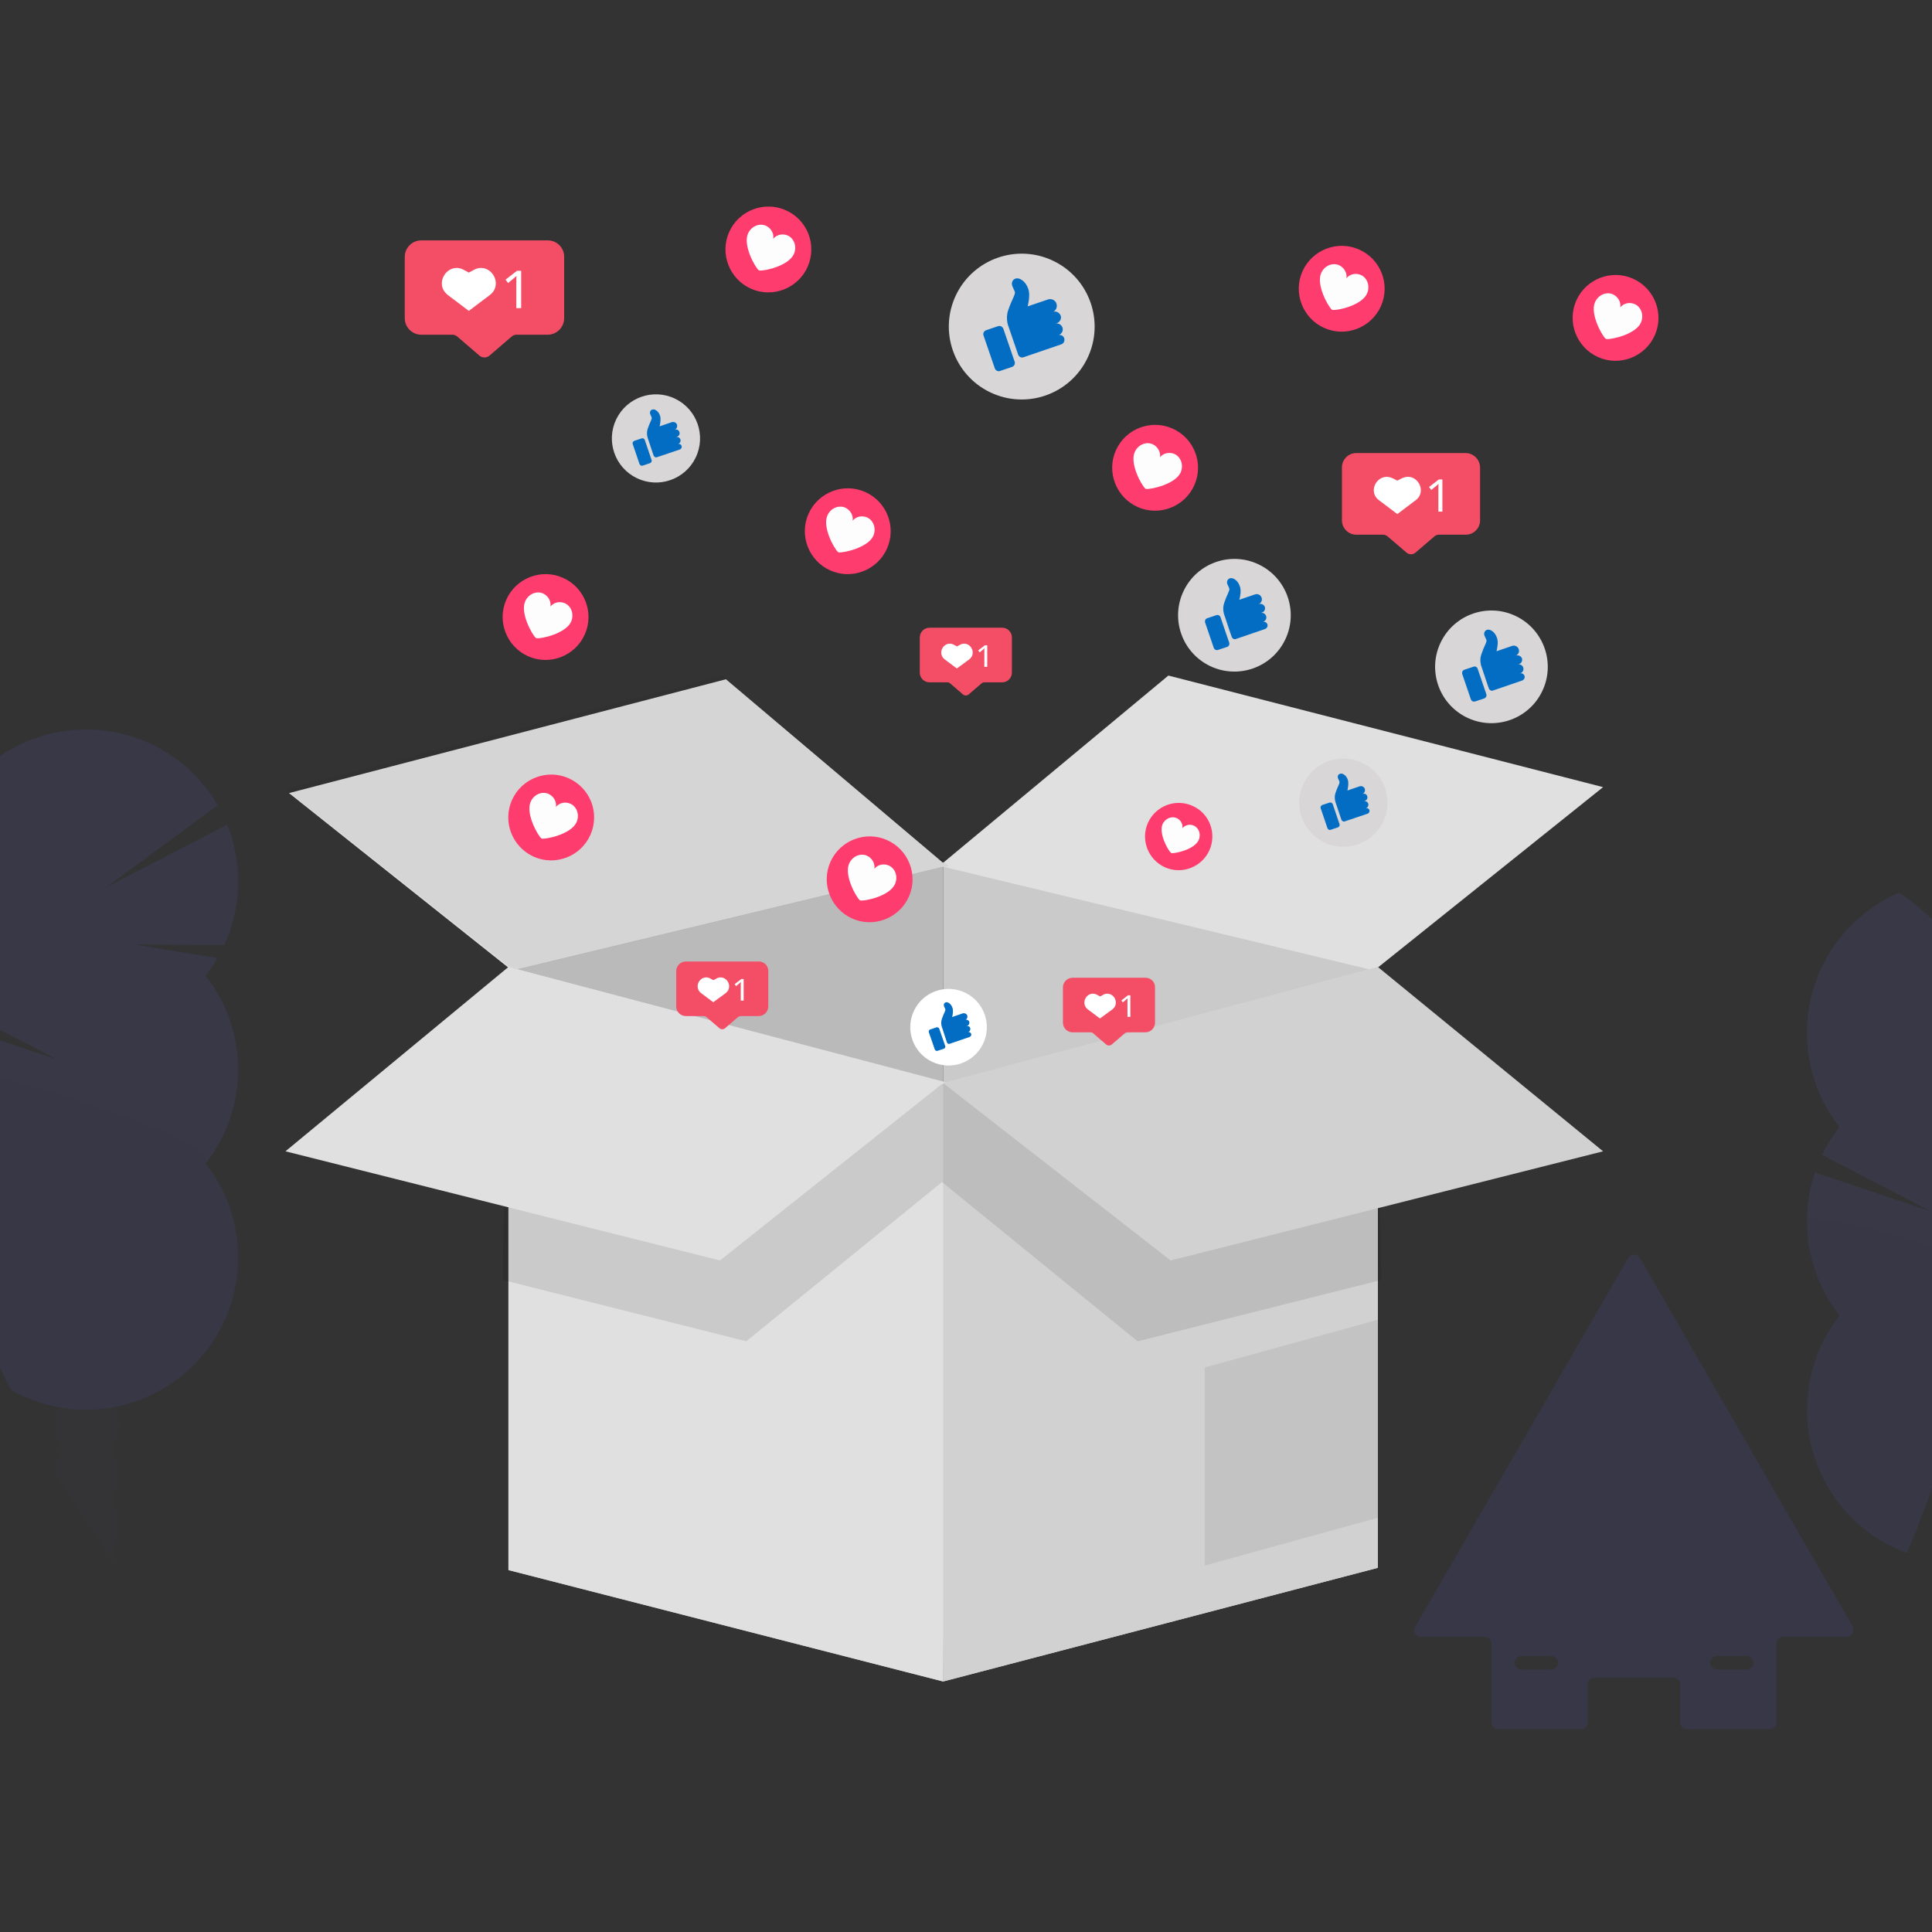 <?xml version="1.0" encoding="utf-8"?>
<!-- Generator: Adobe Illustrator 22.0.1, SVG Export Plug-In . SVG Version: 6.00 Build 0)  -->
<svg version="1.1" id="Layer_1" xmlns="http://www.w3.org/2000/svg" xmlns:xlink="http://www.w3.org/1999/xlink" x="0px" y="0px"
	 viewBox="0 0 1200 1200" style="enable-background:new 0 0 1200 1200;" xml:space="preserve">
<rect x="0" y="0" width="1200" height="1200" fill="#333333" stroke="none"/>
<style type="text/css">
	.st0{opacity:0.1;fill:#6C63FF;enable-background:new    ;}
	.st1{opacity:0.1;}
	.st2{fill:#3F3D56;}
	.st3{fill:#6C63FF;}
	.st4{opacity:0.1;enable-background:new    ;}
	.st5{fill:#E0E0E0;}
	.st6{opacity:0.17;enable-background:new    ;}
	.st7{opacity:5.000000e-02;enable-background:new    ;}
	.st8{opacity:7.000000e-02;enable-background:new    ;}
	.st9{fill:#F44E66;}
	.st10{fill:#FFFFFF;}
	.st11{fill:#036DC4;}
	.st12{fill:#D8D6D6;}
	.st13{fill:#FF3C6E;}
	.st14{fill:#FDFDFD;}
</style>
<g>
	<path class="st0" d="M1150.8,1010.3l-132.2-228.9c-1.2-2-3.7-2.7-5.7-1.6c-0.7,0.4-1.2,0.9-1.6,1.6l-132.2,228.9
		c-1.2,2-0.6,4.6,1.4,5.8c0.7,0.4,1.4,0.6,2.2,0.6h39.4c2.3,0,4.2,1.9,4.2,4.2v48.9c0,2.3,1.9,4.2,4.2,4.2H982
		c2.3,0,4.2-1.9,4.2-4.2v-23.6c0-2.3,1.9-4.2,4.2-4.2h48.9c2.3,0,4.2,1.9,4.2,4.2v23.6c0,2.3,1.9,4.2,4.2,4.2h51.5
		c2.3,0,4.2-1.9,4.2-4.2v-48.9c0-2.3,1.9-4.2,4.2-4.2h39.4c2.3,0,4.2-1.9,4.2-4.2C1151.3,1011.7,1151.1,1011,1150.8,1010.3z
		 M966.5,1035.7c-0.8,0.8-1.9,1.3-3,1.3H945c-2.3,0-4.2-1.9-4.2-4.2c0-2.3,1.9-4.2,4.2-4.2h18.6c2.3,0,4.2,1.9,4.2,4.2
		C967.7,1033.8,967.3,1034.9,966.5,1035.7L966.5,1035.7z M1087.9,1035.7c-0.8,0.8-1.9,1.3-3,1.3h-18.5c-2.3,0-4.2-1.9-4.2-4.2
		c0-2.3,1.9-4.2,4.2-4.2h18.5c2.3,0,4.2,1.9,4.2,4.2C1089.1,1033.8,1088.7,1034.9,1087.9,1035.7L1087.9,1035.7z"/>
	<g class="st1">
		<path class="st2" d="M73.6,916.5c0.1,5.5-1.4,11-4.1,15.8c5.5,9.8,5.5,21.8,0,31.6c1.4,2.4,2.4,5,3.1,7.6
			c-13.9-18.3-26.7-37.5-38.3-57.3l0,0c0.3-4.7,1.7-9.3,4-13.5c-2.7-4.8-4.2-10.2-4.1-15.7c0-3.7,0.6-7.4,1.9-11
			c0.6-1.7,1.3-3.3,2.3-4.8c3.6-6.1,9.3-10,15.6-10s12,3.9,15.6,10c0.9,1.5,1.6,3,2.2,4.7c1.3,3.6,1.9,7.3,1.9,11.1
			c0.1,5.5-1.4,11-4.1,15.8C72.2,905.6,73.6,911,73.6,916.5z"/>
		<ellipse class="st2" cx="53.8" cy="853.4" rx="19.7" ry="25.8"/>
		<ellipse class="st2" cx="53.8" cy="821.8" rx="19.7" ry="25.8"/>
		<path class="st3" d="M147.9,664.3c0,21.2-7.1,41.8-20.2,58.4c32.3,41,25.2,100.4-15.9,132.7c-11.8,9.2-25.5,15.6-40.2,18.4
			c-2.3,0.5-4.6,0.8-6.9,1.1c-7.2,0.9-14.5,0.9-21.7,0.1c-2.4-0.3-4.8-0.6-7.1-1.1c-10.3-1.9-20.2-5.5-29.3-10.7
			c-17-34.7-31.9-70.3-44.5-106.8c3.3-12.3,9.1-23.7,16.9-33.7c-19.7-25.1-25.5-58.5-15.2-88.7l71.7,24.1l-67.3-34.9
			c3-6.1,6.6-11.9,10.9-17.2C-53.1,564.9-46,505.5-5,473.3s100.4-25.2,132.7,15.8c2.8,3.5,5.3,7.2,7.5,11.1l-69.3,51l75.2-39
			c9.7,24.1,9.1,51.2-1.8,74.8l-56.1-0.4l51.8,8.5c-2.2,3.8-4.7,7.4-7.4,10.8C140.8,622.6,147.9,643.1,147.9,664.3z"/>
		<path class="st4" d="M147.9,781.1c0,45.1-31.9,84-76.2,92.7c-2.3,0.5-4.6,0.8-6.9,1.1c-7.2,0.9-14.5,0.9-21.7,0.1
			c-2.4-0.3-4.8-0.6-7.1-1.1c-10.3-1.9-20.2-5.5-29.3-10.7c-17-34.7-31.9-70.3-44.5-106.8c3.3-12.3,9.1-23.7,16.9-33.7
			c-13.1-16.6-20.2-37.2-20.2-58.4c0-10.6,181.4,42.3,168.7,58.4C140.8,739.3,147.9,759.9,147.9,781.1z"/>
	</g>
	<g class="st1">
		<path class="st2" d="M1211,891.9c-3.7,11.8-7.6,23.5-11.7,35c-1.1-3.4-1.7-6.9-1.7-10.5C1197.6,905,1203.2,895.4,1211,891.9z"/>
		<path class="st3" d="M1250.6,688.6c0,22.4-4.5,57.7-12.7,98.1c-7.2,35.5-16.2,70.6-27,105.2c-3.7,11.8-7.6,23.5-11.7,35
			c-4.7,13-9.6,25.6-14.7,37.7c-49.2-18-74.4-72.5-56.3-121.7c3.4-9.3,8.3-18,14.4-25.8c-19.8-25.2-25.5-58.6-15.3-88.9l71.7,24.1
			l-67.3-35c3-6.1,6.6-11.9,10.8-17.3c-32.3-41.2-25.1-100.8,16.1-133.1c6.4-5.1,13.5-9.2,21-12.5c28.9,19.7,50.7,48.3,62.1,81.5
			l-12.6,9.2l13.3-6.9c4.5,13.7,7.1,28,7.8,42.5h-3.7l3.8,0.6C1250.6,683.6,1250.6,686.2,1250.6,688.6z"/>
		<path class="st4" d="M1238,786.7c-7.2,35.5-16.2,70.6-27,105.2c-3.7,11.8-7.6,23.5-11.7,35c-4.7,13-9.6,25.6-14.7,37.7
			c-49.2-18-74.4-72.5-56.3-121.7c3.4-9.3,8.3-18,14.4-25.8c-13.1-16.7-20.2-37.3-20.2-58.5C1122.5,752.1,1188.4,768.9,1238,786.7z"
			/>
	</g>
	<g>
		<polygon class="st5" points="855.8,600.6 585.8,535.6 585.8,1044.4 855.8,973.8 		"/>
		<polygon class="st4" points="855.8,600.6 585.8,535.6 585.8,1044.4 855.8,973.8 		"/>
		<polygon class="st5" points="315.8,600.6 585.8,535.6 585.8,1044.4 315.8,975.2 		"/>
		<polygon class="st6" points="315.8,598.3 585.8,533.3 585.8,1044.4 315.8,975.2 		"/>
		<polygon class="st5" points="583.5,537.8 725.7,419.6 995.7,488.9 853.5,602.8 		"/>
		<polygon class="st5" points="179.5,492.6 318,602.8 588,537.8 450.9,421.9 		"/>
		<polygon class="st7" points="177.3,490.3 319.2,602.8 589.2,537.8 448.7,419.6 		"/>
		<polygon class="st5" points="315.8,600.6 315.8,975.2 585.8,1044.4 589.4,672.7 		"/>
		<polygon class="st5" points="855.8,973.8 585.8,1044.4 585.8,672.7 855.8,600.6 		"/>
		<polygon class="st8" points="855.8,973.8 585.8,1044.4 585.8,672.7 855.8,600.6 		"/>
		<polygon class="st8" points="748.3,849.4 748.3,972.4 855.8,942.7 855.8,819.7 		"/>
		<polygon class="st4" points="312.2,795 463.5,833.1 585.1,734.2 585.1,673.4 315.1,605.5 		"/>
		<polygon class="st4" points="857.9,795 706.6,833.1 585.1,734.2 585.1,673.4 855.1,605.5 		"/>
		<polygon class="st5" points="315.8,600.6 177.3,715.1 447.2,782.9 585.8,672.7 		"/>
		<polygon class="st5" points="855.8,600.6 995.7,715.1 727.1,782.9 585.8,672.7 		"/>
		<polygon class="st8" points="855.8,600.6 995.7,715.1 727.1,782.9 585.8,672.7 		"/>
		<g id="XMLID_56_">
			<path id="XMLID_57_" class="st9" d="M711.5,607.3h-45.3c-3.3,0-6,2.7-6,6v21.9c0,3.3,2.7,6,6,6h11.1c0.7,0,1.3,0.2,1.8,0.7
				l7.9,6.8c1,0.9,2.6,0.9,3.6,0l7.9-6.8c0.5-0.4,1.2-0.7,1.8-0.7h11.1c3.3,0,6-2.7,6-6v-21.9C717.5,609.9,714.8,607.3,711.5,607.3z
				"/>
			<path id="XMLID_55_" class="st10" d="M683.2,632.6l-7.6-5.7c-0.8-0.6-1.5-1.5-1.8-2.5c-1.4-4.1,2.7-8.8,7.3-6.7
				c0.1,0,0.2,0.1,0.3,0.2l1.9,1l1.9-1c0.1-0.1,0.2-0.1,0.3-0.2c4.6-2.1,8.7,2.6,7.3,6.7c-0.3,1-1,1.8-1.8,2.5L683.2,632.6z"/>
			<g id="XMLID_63_">
				<path id="XMLID_65_" class="st10" d="M702,631.6h-1.7v-9c0-0.9,0-1.8,0.1-2.6c-0.1,0.1-0.3,0.3-0.5,0.5c-0.2,0.2-1,0.8-2.5,2.1
					l-0.9-1.2l4.1-3.2h1.5V631.6z"/>
			</g>
		</g>
		<g id="XMLID_1_">
			<path id="XMLID_6_" class="st9" d="M471.3,597.2H426c-3.3,0-6,2.7-6,6v21.9c0,3.3,2.7,6,6,6h11.1c0.7,0,1.3,0.2,1.8,0.7l7.9,6.8
				c1,0.9,2.6,0.9,3.6,0l7.9-6.8c0.5-0.4,1.2-0.7,1.8-0.7h11.1c3.3,0,6-2.7,6-6v-21.9C477.3,599.9,474.6,597.2,471.3,597.2z"/>
			<path id="XMLID_5_" class="st10" d="M443,622.5l-7.6-5.7c-0.8-0.6-1.5-1.5-1.8-2.5c-1.4-4.1,2.7-8.8,7.3-6.7
				c0.1,0,0.2,0.1,0.3,0.2l1.9,1l1.9-1c0.1-0.1,0.2-0.1,0.3-0.2c4.6-2.1,8.7,2.6,7.3,6.7c-0.3,1-1,1.8-1.8,2.5L443,622.5z"/>
			<g id="XMLID_2_">
				<path id="XMLID_3_" class="st10" d="M461.8,621.5h-1.7v-9c0-0.9,0-1.8,0.1-2.6c-0.1,0.1-0.3,0.3-0.5,0.5c-0.2,0.2-1,0.8-2.5,2.1
					l-0.9-1.2l4.1-3.2h1.5V621.5z"/>
			</g>
		</g>
		<g id="XMLID_7_">
			<path id="XMLID_12_" class="st9" d="M622.6,389.9h-45.3c-3.3,0-6,2.7-6,6v21.9c0,3.3,2.7,6,6,6h11.1c0.7,0,1.3,0.2,1.8,0.7
				l7.9,6.8c1,0.9,2.6,0.9,3.6,0l7.9-6.8c0.5-0.4,1.2-0.7,1.8-0.7h11.1c3.3,0,6-2.7,6-6v-21.9C628.5,392.6,625.8,389.9,622.6,389.9z
				"/>
			<path id="XMLID_11_" class="st10" d="M594.3,415.2l-7.6-5.7c-0.8-0.6-1.5-1.5-1.8-2.5c-1.4-4.1,2.7-8.8,7.3-6.7
				c0.1,0,0.2,0.1,0.3,0.2l1.9,1l1.9-1c0.1-0.1,0.2-0.1,0.3-0.2c4.6-2.1,8.7,2.6,7.3,6.7c-0.3,1-1,1.8-1.8,2.5L594.3,415.2z"/>
			<g id="XMLID_8_">
				<path id="XMLID_9_" class="st10" d="M613.1,414.2h-1.7v-9c0-0.9,0-1.8,0.1-2.6c-0.1,0.1-0.3,0.3-0.5,0.5c-0.2,0.2-1,0.8-2.5,2.1
					l-0.9-1.2l4.1-3.2h1.5V414.2z"/>
			</g>
		</g>
		<g id="XMLID_13_">
			<path id="XMLID_18_" class="st9" d="M910.3,281.4h-67.9c-4.9,0-8.9,4-8.9,8.9v32.9c0,4.9,4,8.9,8.9,8.9h16.6c1,0,2,0.4,2.8,1
				l11.9,10.2c1.6,1.3,3.8,1.3,5.4,0l11.9-10.2c0.8-0.7,1.7-1,2.8-1h16.6c4.9,0,8.9-4,8.9-8.9v-32.9
				C919.2,285.4,915.2,281.4,910.3,281.4z"/>
			<path id="XMLID_17_" class="st10" d="M867.9,319.3l-11.4-8.6c-1.3-0.9-2.3-2.2-2.8-3.7c-2.1-6.1,4.1-13.1,10.9-10.1
				c0.2,0.1,0.3,0.1,0.5,0.2l2.8,1.4l2.8-1.4c0.2-0.1,0.3-0.2,0.5-0.2c6.8-3.1,13,4,10.9,10.1c-0.5,1.5-1.5,2.8-2.8,3.7L867.9,319.3
				z"/>
			<g id="XMLID_14_">
				<path id="XMLID_15_" class="st10" d="M896,317.8h-2.6v-13.4c0-1.4,0-2.7,0.1-3.9c-0.2,0.2-0.5,0.5-0.7,0.7
					c-0.3,0.2-1.5,1.3-3.8,3.1l-1.4-1.8l6.1-4.7h2.2V317.8z"/>
			</g>
		</g>
		<g id="XMLID_19_">
			<path id="XMLID_24_" class="st9" d="M340.2,149.3h-78.5c-5.7,0-10.3,4.6-10.3,10.3v38c0,5.7,4.6,10.3,10.3,10.3h19.2
				c1.2,0,2.3,0.4,3.2,1.2l13.7,11.8c1.8,1.5,4.4,1.5,6.2,0l13.7-11.8c0.9-0.8,2-1.2,3.2-1.2h19.2c5.7,0,10.3-4.6,10.3-10.3v-38
				C350.5,153.9,345.9,149.3,340.2,149.3z"/>
			<path id="XMLID_23_" class="st10" d="M291.2,193.1l-13.1-9.9c-1.4-1.1-2.6-2.6-3.2-4.3c-2.4-7,4.7-15.2,12.6-11.6
				c0.2,0.1,0.4,0.2,0.5,0.3l3.2,1.7l3.2-1.7c0.2-0.1,0.4-0.2,0.5-0.3c7.9-3.6,15,4.6,12.6,11.6c-0.6,1.7-1.7,3.2-3.2,4.3
				L291.2,193.1z"/>
			<g id="XMLID_20_">
				<path id="XMLID_21_" class="st10" d="M323.7,191.4h-3v-15.5c0-1.6,0-3.1,0.1-4.5c-0.3,0.3-0.5,0.5-0.9,0.8
					c-0.3,0.3-1.8,1.5-4.3,3.6l-1.6-2.1l7.1-5.5h2.6V191.4z"/>
			</g>
		</g>
		<g>
			
				<ellipse transform="matrix(0.435 -0.9 0.9 0.435 -241.693 891.037)" class="st10" cx="589.6" cy="638.2" rx="23.8" ry="23.8"/>
			<g>
				<path class="st11" d="M581.7,638.1l-3.9,1.3c-0.7,0.2-1.1,1-0.9,1.7l3.7,10.7c0.2,0.7,1,1.1,1.7,0.9l3.9-1.3
					c0.7-0.2,1.1-1,0.9-1.7l-3.7-10.7C583.2,638.3,582.4,637.9,581.7,638.1z"/>
				<path class="st11" d="M599.6,633.5l-0.2,0.1c1.1-0.4,1.7-1.6,1.4-2.8c-0.4-1.1-1.6-1.7-2.8-1.4l-6.6,2.3c0.4-1.6,0.8-4,0.2-5.7
					c-0.9-2.7-2.9-3.6-3.9-3.5c-1,0.2-1.5,0.9-1.5,1.8c0,0.9,1,2.2,1,2.8c0,0.9-1.1,2.5-2.2,5.8c-1,2.9,0.2,5.5,0.2,5.5l1.2,3.7
					l1.2,3.7l0.6,1.7c0.2,0.7,1,1.1,1.7,0.8l12.3-4.2c0.8-0.3,1.3-1.2,1-2c-0.3-0.8-1.2-1.3-2-1l0.2-0.1c1-0.3,1.5-1.4,1.2-2.5
					c-0.3-1-1.4-1.5-2.5-1.2l0.7-0.2c1-0.3,1.5-1.4,1.2-2.5C601.7,633.7,600.6,633.1,599.6,633.5z"/>
			</g>
		</g>
		<g>
			
				<ellipse transform="matrix(0.435 -0.9 0.9 0.435 -15.082 520.75)" class="st12" cx="407.7" cy="272.4" rx="27.4" ry="27.4"/>
			<g>
				<path class="st11" d="M398.5,272.3l-4.5,1.5c-0.8,0.3-1.3,1.2-1,2l4.2,12.4c0.3,0.8,1.2,1.3,2,1l4.5-1.5c0.8-0.3,1.3-1.2,1-2
					l-4.2-12.4C400.3,272.5,399.4,272,398.5,272.3z"/>
				<path class="st11" d="M419.2,266.9l-0.3,0.1c1.3-0.4,2-1.9,1.6-3.2c-0.4-1.3-1.9-2-3.2-1.6l-7.6,2.6c0.4-1.8,0.9-4.6,0.3-6.5
					c-1-3.1-3.3-4.2-4.5-4c-1.2,0.2-1.8,1-1.8,2.1c0,1,1.2,2.6,1.1,3.3c0,1.1-1.3,2.9-2.5,6.6c-1.1,3.3,0.2,6.3,0.2,6.3l1.4,4.2
					l1.4,4.2l0.7,2c0.3,0.8,1.2,1.3,2,1l14.2-4.8c0.9-0.3,1.5-1.4,1.1-2.3c-0.3-0.9-1.4-1.5-2.3-1.1l0.2-0.1
					c1.2-0.4,1.8-1.7,1.4-2.8s-1.7-1.8-2.8-1.4l0.8-0.3c1.2-0.4,1.8-1.7,1.4-2.8C421.6,267.1,420.4,266.5,419.2,266.9z"/>
			</g>
		</g>
		<g>
			
				<ellipse transform="matrix(0.435 -0.9 0.9 0.435 22.486 1033.06)" class="st12" cx="834.9" cy="498.6" rx="27.4" ry="27.4"/>
			<g>
				<path class="st11" d="M825.8,498.5l-4.5,1.5c-0.8,0.3-1.3,1.2-1,2l4.2,12.4c0.3,0.8,1.2,1.3,2,1l4.5-1.5c0.8-0.3,1.3-1.2,1-2
					l-4.2-12.4C827.5,498.7,826.6,498.2,825.8,498.5z"/>
				<path class="st11" d="M846.4,493.1l-0.3,0.1c1.3-0.4,2-1.9,1.6-3.2c-0.4-1.3-1.9-2-3.2-1.6l-7.6,2.6c0.4-1.8,0.9-4.6,0.3-6.5
					c-1-3.1-3.3-4.2-4.5-4c-1.2,0.2-1.8,1-1.8,2.1c0,1,1.2,2.6,1.1,3.3c0,1.1-1.3,2.9-2.5,6.6c-1.1,3.3,0.2,6.3,0.2,6.3l1.4,4.2
					l1.4,4.2l0.7,2c0.3,0.8,1.2,1.3,2,1l14.2-4.8c0.9-0.3,1.5-1.4,1.1-2.3c-0.3-0.9-1.4-1.5-2.3-1.1l0.2-0.1
					c1.2-0.4,1.8-1.7,1.4-2.8s-1.7-1.8-2.8-1.4l0.8-0.3c1.2-0.4,1.8-1.7,1.4-2.8C848.9,493.3,847.6,492.7,846.4,493.1z"/>
			</g>
		</g>
		<g>
			
				<ellipse transform="matrix(0.435 -0.9 0.9 0.435 175.913 686.036)" class="st12" cx="634.9" cy="202.8" rx="45.3" ry="45.3"/>
			<g>
				<path class="st11" d="M619.9,202.6l-7.4,2.5c-1.4,0.5-2.1,2-1.6,3.3l7,20.4c0.5,1.4,2,2.1,3.3,1.6l7.4-2.5
					c1.4-0.5,2.1-2,1.6-3.3l-7-20.4C622.7,202.9,621.2,202.1,619.9,202.6z"/>
				<path class="st11" d="M654,193.7l-0.4,0.2c2.2-0.7,3.3-3.1,2.6-5.3c-0.7-2.2-3.1-3.3-5.3-2.6l-12.6,4.3c0.7-3,1.5-7.6,0.4-10.8
					c-1.7-5-5.4-6.9-7.3-6.6c-1.9,0.3-2.9,1.7-2.9,3.4c0,1.7,1.9,4.3,1.9,5.4c0,1.8-2.1,4.8-4.2,11c-1.9,5.5,0.3,10.4,0.3,10.4
					l2.4,7l2.4,7l1.1,3.2c0.5,1.3,1.9,2.1,3.3,1.6l23.4-8c1.6-0.5,2.4-2.2,1.9-3.8c-0.5-1.6-2.2-2.4-3.8-1.9l0.4-0.1
					c1.9-0.7,3-2.8,2.3-4.7s-2.8-3-4.7-2.3l1.3-0.4c1.9-0.7,3-2.8,2.3-4.7C658,194.1,655.9,193,654,193.7z"/>
			</g>
		</g>
		<g>
			
				<ellipse transform="matrix(0.435 -0.9 0.9 0.435 150.381 1068.22)" class="st12" cx="926.9" cy="414.2" rx="35" ry="35"/>
			<g>
				<path class="st11" d="M915.2,414.1l-5.7,1.9c-1.1,0.4-1.6,1.5-1.3,2.6l5.4,15.8c0.4,1.1,1.5,1.6,2.6,1.3l5.7-1.9
					c1.1-0.4,1.6-1.5,1.3-2.6l-5.4-15.8C917.5,414.3,916.3,413.7,915.2,414.1z"/>
				<path class="st11" d="M941.6,407.2l-0.3,0.1c1.7-0.6,2.6-2.4,2-4.1c-0.6-1.7-2.4-2.6-4.1-2l-9.7,3.3c0.6-2.3,1.2-5.9,0.3-8.3
					c-1.3-3.9-4.2-5.3-5.7-5.1c-1.5,0.2-2.2,1.3-2.3,2.6c0,1.3,1.5,3.3,1.5,4.2c0,1.4-1.6,3.7-3.2,8.5c-1.5,4.2,0.2,8,0.2,8l1.8,5.4
					l1.8,5.4l0.9,2.5c0.4,1,1.5,1.6,2.5,1.2l18.1-6.2c1.2-0.4,1.9-1.7,1.5-2.9c-0.4-1.2-1.7-1.9-2.9-1.5l0.3-0.1
					c1.5-0.5,2.3-2.1,1.8-3.6c-0.5-1.5-2.1-2.3-3.6-1.8l1-0.3c1.5-0.5,2.3-2.1,1.8-3.6C944.7,407.5,943.1,406.7,941.6,407.2z"/>
			</g>
		</g>
		<g>
			
				<ellipse transform="matrix(0.435 -0.9 0.9 0.435 89.009 906.367)" class="st12" cx="767.2" cy="382.2" rx="35" ry="35"/>
			<g>
				<path class="st11" d="M755.5,382.1l-5.7,1.9c-1.1,0.4-1.6,1.5-1.3,2.6l5.4,15.8c0.4,1.1,1.5,1.6,2.6,1.3l5.7-1.9
					c1.1-0.4,1.6-1.5,1.3-2.6l-5.4-15.8C757.7,382.3,756.6,381.7,755.5,382.1z"/>
				<path class="st11" d="M781.9,375.2l-0.3,0.1c1.7-0.6,2.6-2.4,2-4.1c-0.6-1.7-2.4-2.6-4.1-2l-9.7,3.3c0.6-2.3,1.2-5.9,0.3-8.3
					c-1.3-3.9-4.2-5.3-5.7-5.1c-1.5,0.2-2.2,1.3-2.3,2.6c0,1.3,1.5,3.3,1.5,4.2c0,1.4-1.6,3.7-3.2,8.5c-1.5,4.2,0.2,8,0.2,8l1.8,5.4
					l1.8,5.4l0.9,2.5c0.4,1,1.5,1.6,2.5,1.2l18.1-6.2c1.2-0.4,1.9-1.7,1.5-2.9c-0.4-1.2-1.7-1.9-2.9-1.5l0.3-0.1
					c1.5-0.5,2.3-2.1,1.8-3.6c-0.5-1.5-2.1-2.3-3.6-1.8l1-0.3c1.5-0.5,2.3-2.1,1.8-3.6C785,375.5,783.4,374.7,781.9,375.2z"/>
			</g>
		</g>
		<g>
			<path class="st13" d="M564.5,557c-6,13.4-21.8,19.5-35.2,13.5c-13.4-6-19.5-21.8-13.5-35.2c6-13.4,21.8-19.5,35.2-13.5
				C564.4,527.8,570.5,543.6,564.5,557z"/>
			<path class="st14" d="M555.9,549.1c2.1-4.8,0-9.8-3.8-11.5c-3.2-1.4-6.9-0.6-9,2c0.5-3.3-1.4-6.6-4.6-8.1
				c-3.8-1.7-9,0.1-11.1,4.9c-3.2,7.2,4.2,20.5,6.5,22.6c0,0,0.1,0.1,0.1,0.1c0.1,0.1,0.1,0.1,0.2,0.1c0,0,0,0,0,0c0,0,0,0,0,0
				c0.1,0,0.1,0,0.2,0.1c0.1,0,0.1,0,0.2,0C537.9,559.7,552.7,556.4,555.9,549.1z"/>
		</g>
		<g>
			<path class="st13" d="M550.9,340.8c-6,13.4-21.8,19.5-35.2,13.5c-13.4-6-19.5-21.8-13.5-35.2c6-13.4,21.8-19.5,35.2-13.5
				C550.9,311.6,556.9,327.4,550.9,340.8z"/>
			<path class="st14" d="M542.4,332.9c2.1-4.8,0-9.8-3.8-11.5c-3.2-1.4-6.9-0.6-9,2c0.5-3.3-1.4-6.6-4.6-8.1
				c-3.8-1.7-9,0.1-11.1,4.9c-3.2,7.2,4.2,20.5,6.5,22.6c0,0,0.1,0.1,0.1,0.1c0.1,0.1,0.1,0.1,0.2,0.1c0,0,0,0,0,0c0,0,0,0,0,0
				c0.1,0,0.1,0,0.2,0.1c0.1,0,0.1,0,0.2,0C524.3,343.4,539.1,340.1,542.4,332.9z"/>
		</g>
		<g>
			<path class="st13" d="M363.2,394.1c-6,13.4-21.8,19.5-35.2,13.5c-13.4-6-19.5-21.8-13.5-35.2c6-13.4,21.8-19.5,35.2-13.5
				C363.2,364.9,369.2,380.7,363.2,394.1z"/>
			<path class="st14" d="M354.7,386.2c2.1-4.8,0-9.8-3.8-11.5c-3.2-1.4-6.9-0.6-9,2c0.5-3.3-1.4-6.6-4.6-8.1
				c-3.8-1.7-9,0.1-11.1,4.9c-3.2,7.2,4.2,20.5,6.5,22.6c0,0,0.1,0.1,0.1,0.1c0.1,0.1,0.1,0.1,0.2,0.1c0,0,0,0,0,0c0,0,0,0,0,0
				c0.1,0,0.1,0,0.2,0.1c0.1,0,0.1,0,0.2,0C336.6,396.8,351.4,393.4,354.7,386.2z"/>
		</g>
		<g>
			<path class="st13" d="M366.7,518.6c-6,13.4-21.8,19.5-35.2,13.5c-13.4-6-19.5-21.8-13.5-35.2c6-13.4,21.8-19.5,35.2-13.5
				C366.7,489.4,372.7,505.1,366.7,518.6z"/>
			<path class="st14" d="M358.1,510.7c2.1-4.8,0-9.8-3.8-11.5c-3.2-1.4-6.9-0.6-9,2c0.5-3.3-1.4-6.6-4.6-8.1
				c-3.8-1.7-9,0.1-11.1,4.9c-3.2,7.2,4.2,20.5,6.5,22.6c0,0,0.1,0.1,0.1,0.1c0.1,0.1,0.1,0.1,0.2,0.1c0,0,0,0,0,0c0,0,0,0,0,0
				c0.1,0,0.1,0,0.2,0.1c0.1,0,0.1,0,0.2,0C340.1,521.2,354.9,517.9,358.1,510.7z"/>
		</g>
		<g>
			<path class="st13" d="M741.8,301.4c-6,13.4-21.8,19.5-35.2,13.5c-13.4-6-19.5-21.8-13.5-35.2c6-13.4,21.8-19.5,35.2-13.5
				C741.8,272.2,747.8,288,741.8,301.4z"/>
			<path class="st14" d="M733.3,293.5c2.1-4.8,0-9.8-3.8-11.5c-3.2-1.4-6.9-0.6-9,2c0.5-3.3-1.4-6.6-4.6-8.1
				c-3.8-1.7-9,0.1-11.1,4.9c-3.2,7.2,4.2,20.5,6.5,22.6c0,0,0.1,0.1,0.1,0.1c0.1,0.1,0.1,0.1,0.2,0.1c0,0,0,0,0,0c0,0,0,0,0,0
				c0.1,0,0.1,0,0.2,0.1c0.1,0,0.1,0,0.2,0C715.2,304,730,300.7,733.3,293.5z"/>
		</g>
		<g>
			<path class="st13" d="M857.7,190.2c-6,13.4-21.8,19.5-35.2,13.5c-13.4-6-19.5-21.8-13.5-35.2c6-13.4,21.8-19.5,35.2-13.5
				C857.7,161,863.7,176.8,857.7,190.2z"/>
			<path class="st14" d="M849.1,182.3c2.1-4.8,0-9.8-3.8-11.5c-3.2-1.4-6.9-0.6-9,2c0.5-3.3-1.4-6.6-4.6-8.1
				c-3.8-1.7-9,0.1-11.1,4.9c-3.2,7.2,4.2,20.5,6.5,22.6c0,0,0.1,0.1,0.1,0.1c0.1,0.1,0.1,0.1,0.2,0.1c0,0,0,0,0,0c0,0,0,0,0,0
				c0.1,0,0.1,0,0.2,0.1c0.1,0,0.1,0,0.2,0C831.1,192.9,845.9,189.6,849.1,182.3z"/>
		</g>
		<g>
			<path class="st13" d="M501.6,165.8c-6,13.4-21.8,19.5-35.2,13.5c-13.4-6-19.5-21.8-13.5-35.2c6-13.4,21.8-19.5,35.2-13.5
				C501.6,136.6,507.6,152.3,501.6,165.8z"/>
			<path class="st14" d="M493.1,157.8c2.1-4.8,0-9.8-3.8-11.5c-3.2-1.4-6.9-0.6-9,2c0.5-3.3-1.4-6.6-4.6-8.1
				c-3.8-1.7-9,0.1-11.1,4.9c-3.2,7.2,4.2,20.5,6.5,22.6c0,0,0.1,0.1,0.1,0.1c0.1,0.1,0.1,0.1,0.2,0.1c0,0,0,0,0,0c0,0,0,0,0,0
				c0.1,0,0.1,0,0.2,0.1c0.1,0,0.1,0,0.2,0C475,168.4,489.8,165.1,493.1,157.8z"/>
		</g>
		<g>
			<path class="st13" d="M1027.8,208.3c-6,13.4-21.8,19.5-35.2,13.5c-13.4-6-19.5-21.8-13.5-35.2c6-13.4,21.8-19.5,35.2-13.5
				C1027.7,179.1,1033.8,194.8,1027.8,208.3z"/>
			<path class="st14" d="M1019.2,200.4c2.1-4.8,0-9.8-3.8-11.5c-3.2-1.4-6.9-0.6-9,2c0.5-3.3-1.4-6.6-4.6-8.1
				c-3.8-1.7-9,0.1-11.1,4.9c-3.2,7.2,4.2,20.5,6.5,22.6c0,0,0.1,0.1,0.1,0.1c0.1,0.1,0.1,0.1,0.2,0.1c0,0,0,0,0,0c0,0,0,0,0,0
				c0.1,0,0.1,0,0.2,0.1c0.1,0,0.1,0,0.2,0C1001.2,210.9,1016,207.6,1019.2,200.4z"/>
		</g>
		<g>
			<path class="st13" d="M751.2,528.1c-4.7,10.5-17.1,15.3-27.6,10.6c-10.5-4.7-15.3-17.1-10.6-27.6c4.7-10.5,17.1-15.3,27.6-10.6
				C751.2,505.1,755.9,517.5,751.2,528.1z"/>
			<path class="st14" d="M744.5,521.8c1.7-3.7,0-7.7-3-9c-2.5-1.1-5.4-0.4-7.1,1.6c0.4-2.6-1.1-5.2-3.6-6.3c-2.9-1.3-7,0.1-8.7,3.8
				c-2.5,5.7,3.3,16.1,5.1,17.7c0,0,0.1,0.1,0.1,0.1c0.1,0,0.1,0.1,0.2,0.1c0,0,0,0,0,0c0,0,0,0,0,0c0,0,0.1,0,0.2,0.1
				c0,0,0.1,0,0.1,0C730.4,530.1,742,527.5,744.5,521.8z"/>
		</g>
	</g>
</g>
</svg>
